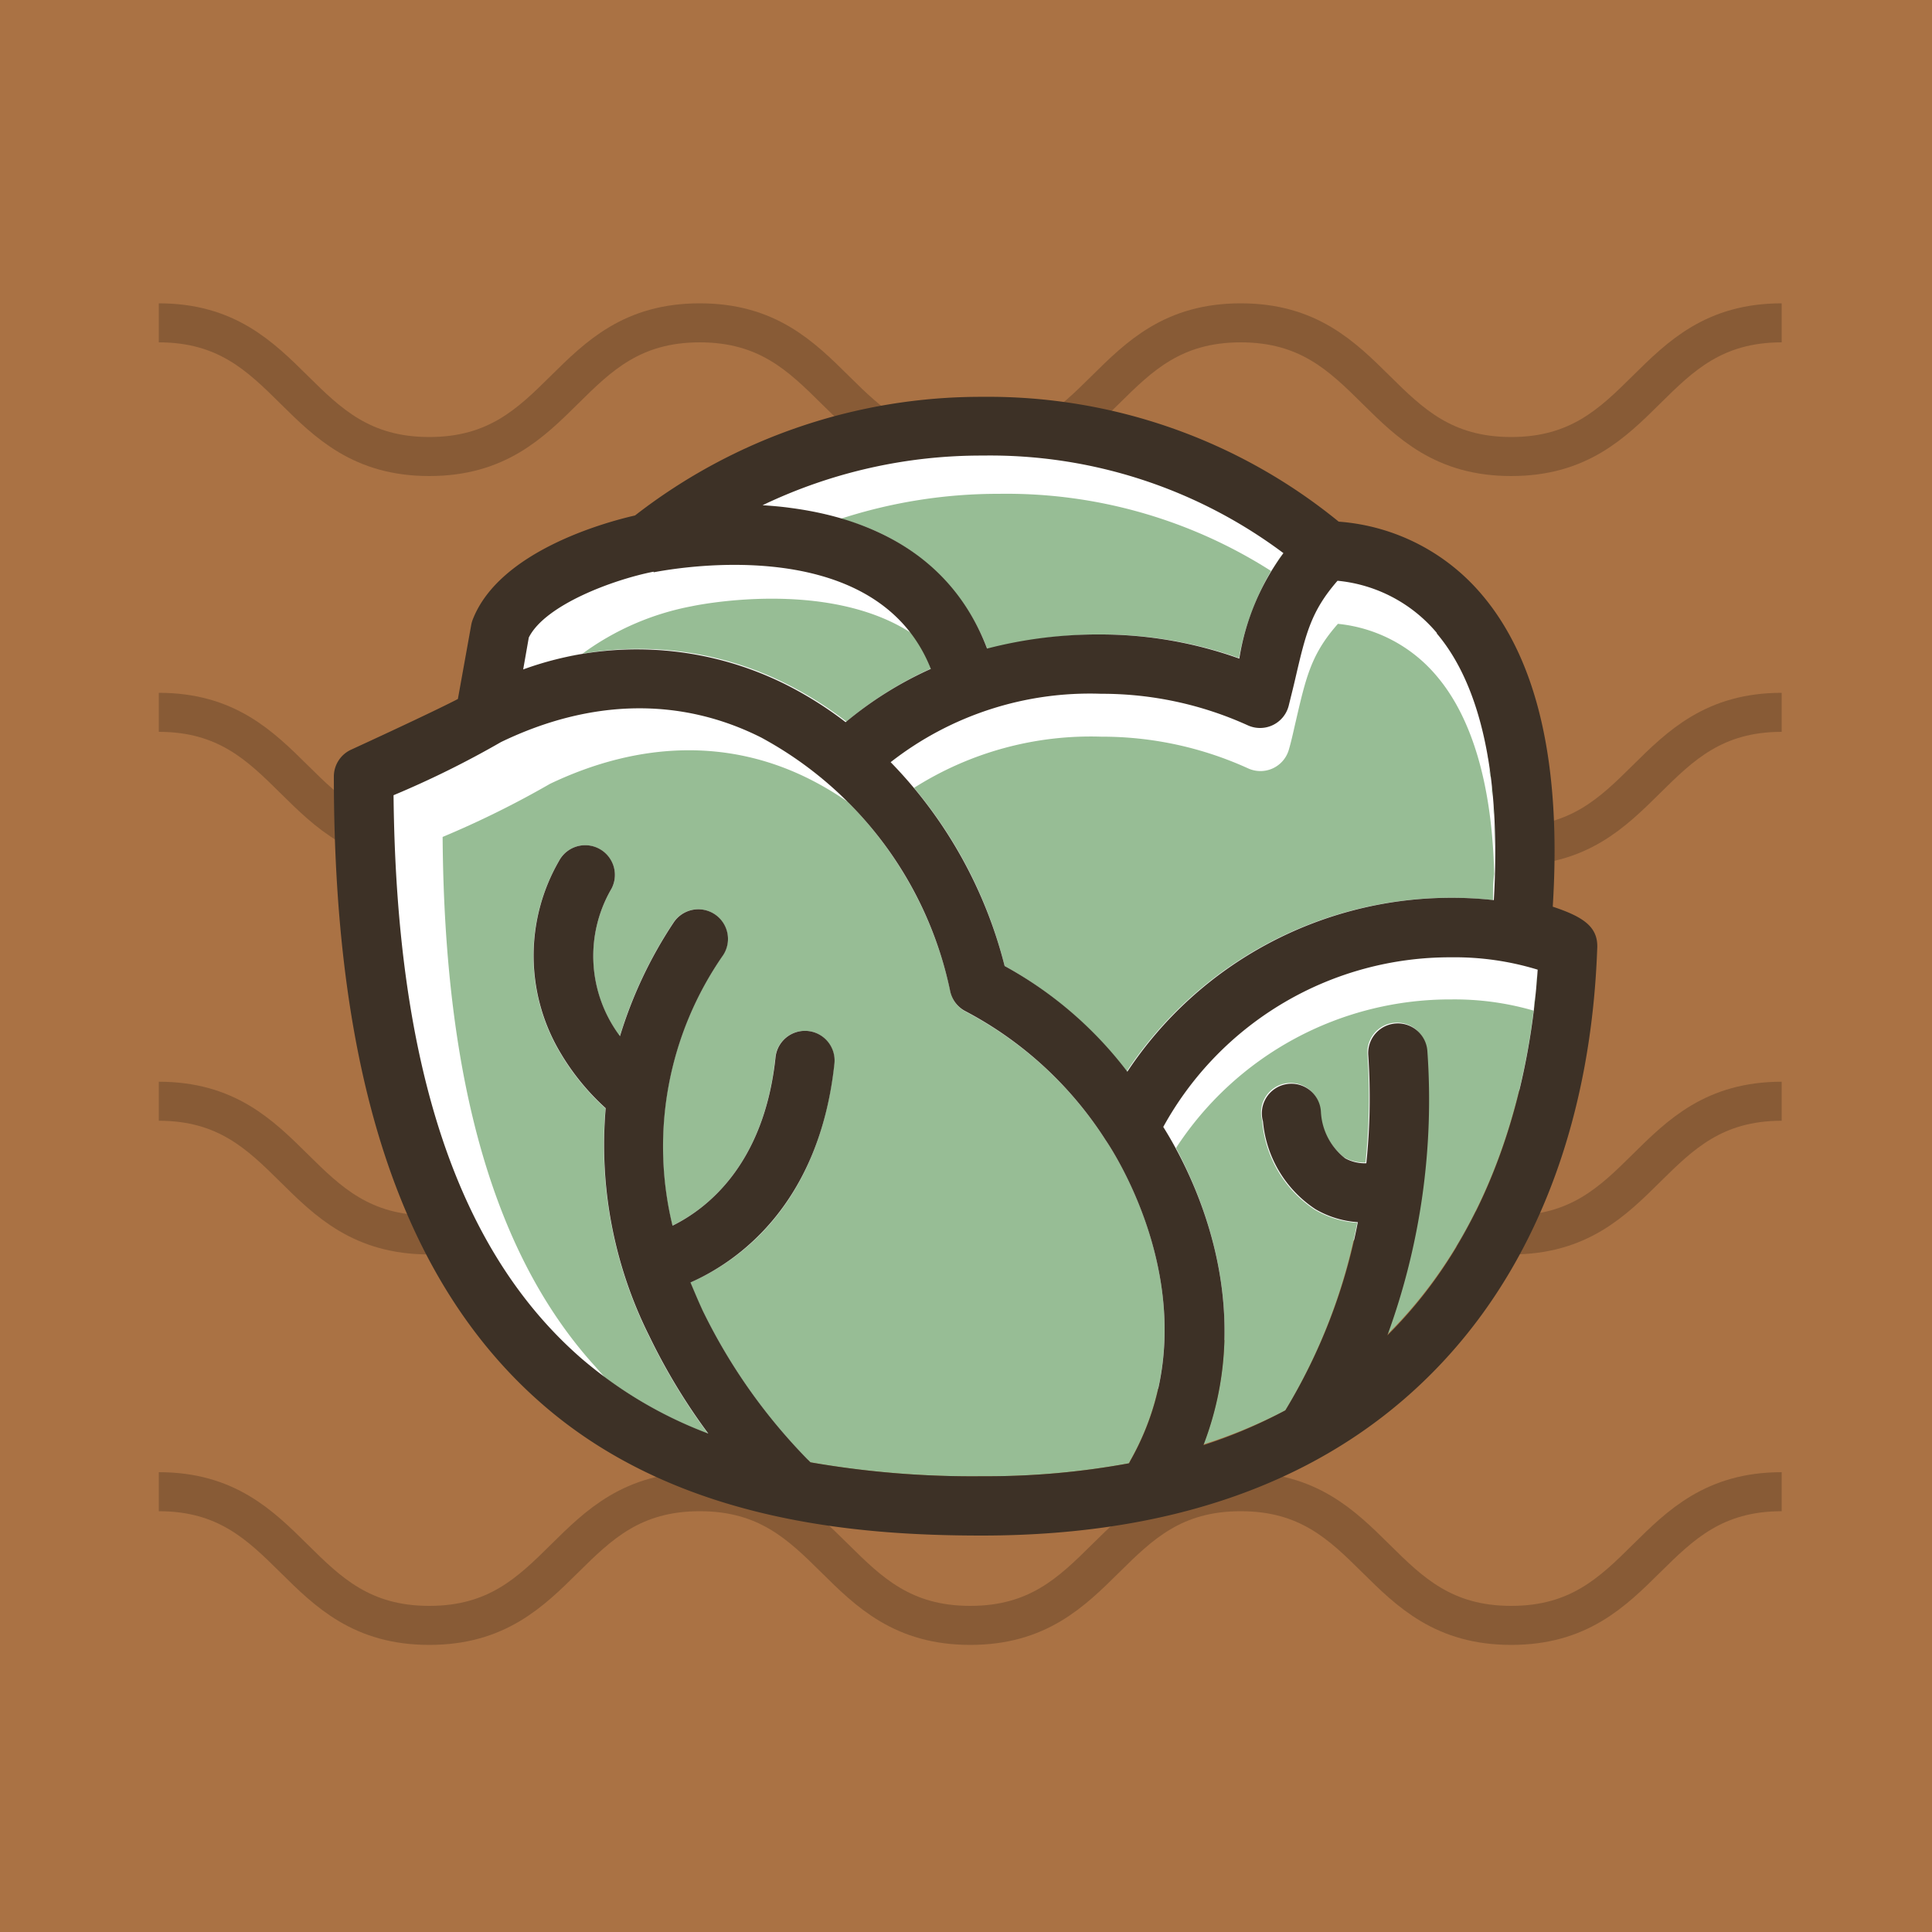 <svg xmlns="http://www.w3.org/2000/svg" viewBox="0 0 100 100"><defs><style>.cls-1{isolation:isolate;}.cls-2{fill:#aa7244;}.cls-3{opacity:0.2;mix-blend-mode:soft-light;}.cls-4{fill:none;stroke:#000;stroke-miterlimit:10;stroke-width:2.02px;}.cls-5{fill:#fff;}.cls-6{fill:#97bd95;}.cls-7{fill:#3d3126;}</style></defs><title>groenten</title><g class="cls-1"><g id="Objects"><rect class="cls-2" width="100" height="100"/><g class="cls-3"><path class="cls-4" d="M8.22,16.71c7,0,7,6.92,14,6.92s7-6.92,14-6.92,7,6.92,14,6.92,7-6.92,14-6.92,7,6.92,14,6.92,7-6.92,14-6.92"/><path class="cls-4" d="M8.22,36.87c7,0,7,6.92,14,6.92s7-6.92,14-6.92,7,6.92,14,6.92,7-6.92,14-6.92,7,6.92,14,6.92,7-6.92,14-6.92"/><path class="cls-4" d="M8.22,57c7,0,7,6.92,14,6.92s7-6.92,14-6.92,7,6.92,14,6.92,7-6.92,14-6.92,7,6.92,14,6.92,7-6.92,14-6.92"/><path class="cls-4" d="M8.22,77.21c7,0,7,6.92,14,6.92s7-6.92,14-6.92,7,6.92,14,6.92,7-6.92,14-6.92,7,6.92,14,6.92,7-6.92,14-6.92"/></g><path class="cls-5" d="M53.94,22.72s7.48-.2,13,4.72a10,10,0,0,1,6.69,3.35c3.15,3.35,5.31,5.31,5.31,15.55l-0.2,1.57s3.54,0,2.16,5.12S59.05,72.51,59.05,72.51L38,76.25S24,71.72,20.28,57s-1.38-16.14-1.38-16.14L25,36.3l1.18-4.92L36,27.44S44.69,19.38,53.94,22.72Z"/><path class="cls-6" d="M79.38,52.31a14.67,14.67,0,0,0-4.26-.58,16.93,16.93,0,0,0-14.25,7.69h0c1.59,3,3.9,8.87,1.42,15.34A26,26,0,0,0,66.53,73a29.5,29.5,0,0,0,3.72-9.71,5,5,0,0,1-2.19-.67A6.09,6.09,0,0,1,65.33,58a1.53,1.53,0,1,1,3-.5,3.25,3.25,0,0,0,1.25,2.41,2.13,2.13,0,0,0,1.1.26,32.73,32.73,0,0,0,.1-5.6,1.53,1.53,0,1,1,3.06-.21A35.51,35.51,0,0,1,71.8,69.08C76.93,64,78.77,57.31,79.38,52.31Z"/><path class="cls-6" d="M79.39,52.27c0-.32.07-0.62,0.1-0.93C79.46,51.65,79.43,52,79.39,52.27Z"/><path class="cls-6" d="M79.51,51.18c0-.35.06-0.7,0.08-1C79.57,50.48,79.54,50.82,79.51,51.18Z"/><path class="cls-6" d="M57.22,59A19.22,19.22,0,0,0,50,52.37a1.53,1.53,0,0,1-.82-1.1A19.71,19.71,0,0,0,43,40.67c0.33,0.3.65,0.6,1,.92a16.26,16.26,0,0,0-2.05-1.24c-4.16-2.11-8.82-2-13.48.22a49.25,49.25,0,0,1-5.56,2.75C23,56,25.6,65,30.81,70.73l0.5,0.57a22.56,22.56,0,0,0,5.34,2.91,31.25,31.25,0,0,1-3.06-5.06,22.09,22.09,0,0,1-2.25-11.78,12.35,12.35,0,0,1-2.42-3,9.8,9.8,0,0,1,0-9.79A1.53,1.53,0,1,1,31.65,46a6.91,6.91,0,0,0,.43,7.63,22.4,22.4,0,0,1,2.77-5.87,1.53,1.53,0,0,1,2.57,1.68,17.33,17.33,0,0,0-2.62,14c1.78-.87,4.75-3.15,5.33-8.71a1.53,1.53,0,0,1,3.05.32c-0.78,7.37-5,10.27-7.45,11.33,0.19,0.48.4,1,.63,1.45a29.37,29.37,0,0,0,5.58,7.86,48.76,48.76,0,0,0,8.92.72,40.58,40.58,0,0,0,7.57-.67l0.06-.12C63.15,67.42,57.23,59,57.22,59Z"/><path class="cls-6" d="M31,71.11l-0.29-.23Z"/><path class="cls-6" d="M41.69,39.62c-0.26-.19-0.54-0.38-0.82-0.56C41.15,39.24,41.43,39.43,41.69,39.62Z"/><path class="cls-6" d="M42.82,40.52q-0.4-.35-0.83-0.68Q42.41,40.17,42.82,40.52Z"/><path class="cls-6" d="M40.56,38.86c-0.38-.23-0.77-0.46-1.17-0.66C39.8,38.4,40.18,38.63,40.56,38.86Z"/><path class="cls-6" d="M77.1,39.79c0,0.16,0,.31.07,0.47C77.14,40.1,77.12,39.95,77.1,39.79Z"/><path class="cls-6" d="M77.21,40.7c0,0.17,0,.34.05,0.51C77.25,41,77.23,40.87,77.21,40.7Z"/><path class="cls-6" d="M77,38.91c0,0.15.05,0.29,0.08,0.45C77,39.2,77,39.06,77,38.91Z"/><path class="cls-6" d="M77.35,42.49q0,0.68,0,1.4Q77.38,43.17,77.35,42.49Z"/><path class="cls-6" d="M77.38,44.84c0-.21,0-0.43,0-0.64C77.39,44.41,77.38,44.62,77.38,44.84Z"/><path class="cls-6" d="M77.3,41.63c0,0.18,0,.37,0,0.56C77.32,42,77.31,41.81,77.3,41.63Z"/><path class="cls-6" d="M76.58,37.26l0.1,0.39Z"/><path class="cls-6" d="M76.78,38.07l0.09,0.42Z"/><path class="cls-6" d="M74.77,33.28l0.13,0.19Z"/><path class="cls-6" d="M75.14,33.84l0.14,0.24Z"/><path class="cls-6" d="M76.35,36.5l0.12,0.37Z"/><path class="cls-6" d="M47.12,40.55c-0.32-.38-0.65-0.75-1-1.11C46.47,39.8,46.8,40.17,47.12,40.55Z"/><path class="cls-6" d="M74.37,35a7.66,7.66,0,0,0-5.12-2.71c-1.36,1.54-1.64,2.7-2.17,5-0.11.46-.22,1-0.36,1.48a1.53,1.53,0,0,1-2.12,1A18.25,18.25,0,0,0,57,38.13a17.06,17.06,0,0,0-9.69,2.65l0,0A23,23,0,0,1,52,50a20.1,20.1,0,0,1,6.31,5.47,20.11,20.11,0,0,1,16.78-9,19.57,19.57,0,0,1,2.19.12c0-.46,0-0.91.06-1.35C77.23,40.66,76.21,37.17,74.37,35Z"/><path class="cls-6" d="M75.49,34.44l0.14,0.28Z"/><path class="cls-6" d="M76.09,35.77l0.13,0.34Z"/><path class="cls-6" d="M75.8,35.09l0.14,0.31Z"/><path class="cls-6" d="M42.36,26.55l-0.22,0Z"/><path class="cls-6" d="M65.8,29.56a25.46,25.46,0,0,0-14.1-4,26.37,26.37,0,0,0-8.21,1.3h0a10.94,10.94,0,0,1,7.62,6.75A22.89,22.89,0,0,1,57,32.84a21.3,21.3,0,0,1,7.13,1.22,13.67,13.67,0,0,1,1.74-4.64Z"/><path class="cls-6" d="M66,29.22c0.13-.19.26-0.38,0.42-0.58C66.29,28.84,66.15,29,66,29.22Z"/><path class="cls-6" d="M43,29.9L43.2,30Z"/><path class="cls-6" d="M39.81,29.27l0.26,0Z"/><path class="cls-6" d="M43.53,30.1l0.25,0.1Z"/><path class="cls-6" d="M42.39,29.73l0.18,0.05Z"/><path class="cls-6" d="M40.39,29.33l0.26,0Z"/><path class="cls-6" d="M41.6,29.54l0.22,0Z"/><path class="cls-6" d="M41,29.42l0.25,0Z"/><path class="cls-6" d="M44.08,30.34l0.25,0.12Z"/><path class="cls-6" d="M46.59,32.09l0.19,0.19Z"/><path class="cls-6" d="M46.34,31.84l-0.21-.19Z"/><path class="cls-6" d="M47,32.6l0.14,0.17Z"/><path class="cls-6" d="M45.15,30.92l0.24,0.16Z"/><path class="cls-6" d="M44.62,30.61l0.25,0.14Z"/><path class="cls-6" d="M38.37,29.19h0Z"/><path class="cls-6" d="M45.65,31.26l0.23,0.17Z"/><path class="cls-6" d="M34.92,29.4h0Z"/><path class="cls-6" d="M34.62,29.45h0Z"/><path class="cls-6" d="M34.17,29.52h0Z"/><path class="cls-6" d="M34.37,29.49h0Z"/><path class="cls-6" d="M29,34.08l-0.69.17Z"/><path class="cls-6" d="M27.09,34.63h0l1-.3Z"/><path class="cls-6" d="M47.19,32.78c-4.42-2.89-11.3-1.42-11.39-1.4h0a13.94,13.94,0,0,0-5.66,2.46l-0.8.16a17,17,0,0,1,11.47,1.45,19.26,19.26,0,0,1,3,1.9,19.11,19.11,0,0,1,4.41-2.76A7.75,7.75,0,0,0,47.19,32.78Z"/><path class="cls-6" d="M36.1,29.27h0Z"/><path class="cls-6" d="M37.12,29.21h0Z"/><path class="cls-6" d="M37.62,29.19h0Z"/><path class="cls-6" d="M38.69,29.2h0Z"/><path class="cls-6" d="M35.64,29.32h0Z"/><path class="cls-6" d="M35.26,29.36h0Z"/><path class="cls-6" d="M39.24,29.23l0.25,0Z"/><path class="cls-7" d="M80.37,46.93c0.46-7.3-.77-12.73-3.66-16.14A10.73,10.73,0,0,0,69.29,27a28.67,28.67,0,0,0-18.42-6.46,29.16,29.16,0,0,0-18,6.14c-1.58.36-7,1.85-8.39,5.36a1.53,1.53,0,0,0-.09.31L23.7,36.18c-1,.52-3.39,1.64-5.52,2.62a1.53,1.53,0,0,0-.9,1.4C17.28,55.7,20.8,66.31,28,72.62c7,6.15,16.4,6.86,22.82,6.86,10.47,0,18.6-3.14,24.18-9.34,4.71-5.23,7.36-12.5,7.67-21C82.75,48,82,47.47,80.37,46.93ZM73.88,54.4a1.53,1.53,0,1,0-3.06.21,32.73,32.73,0,0,1-.1,5.6,2.13,2.13,0,0,1-1.1-.26,3.25,3.25,0,0,1-1.25-2.41,1.53,1.53,0,1,0-3,.5,6.09,6.09,0,0,0,2.72,4.55,5,5,0,0,0,2.19.67A29.5,29.5,0,0,1,66.53,73a26,26,0,0,1-4.24,1.8c2.86-7.45-.64-14.18-2.08-16.47a16.94,16.94,0,0,1,14.91-8.78,14.65,14.65,0,0,1,4.47.64c-0.34,5.06-1.88,13.08-7.78,18.93A35.51,35.51,0,0,0,73.88,54.4ZM58.5,75.62l-0.06.12a40.58,40.58,0,0,1-7.57.67,48.76,48.76,0,0,1-8.92-.72,29.37,29.37,0,0,1-5.58-7.86c-0.23-.49-0.44-1-0.63-1.45,2.41-1.06,6.67-4,7.45-11.33a1.53,1.53,0,0,0-3.05-.32c-0.59,5.56-3.56,7.84-5.33,8.71a17.33,17.33,0,0,1,2.62-14,1.53,1.53,0,0,0-2.57-1.68,22.4,22.4,0,0,0-2.77,5.87A6.91,6.91,0,0,1,31.65,46a1.53,1.53,0,1,0-2.72-1.43,9.8,9.8,0,0,0,0,9.79,12.35,12.35,0,0,0,2.42,3,22.09,22.09,0,0,0,2.25,11.78,31.25,31.25,0,0,0,3.06,5.06,22,22,0,0,1-6.58-3.9c-6.39-5.57-9.57-15.11-9.71-29.14a49.28,49.28,0,0,0,5.56-2.75c4.66-2.25,9.32-2.33,13.48-.23a19.42,19.42,0,0,1,9.76,13.07,1.53,1.53,0,0,0,.82,1.1A19.22,19.22,0,0,1,57.22,59S63.15,67.42,58.5,75.62Zm-24.67-46h0c0.12,0,11.4-2.44,14.35,5a19.1,19.1,0,0,0-4.41,2.76,19.26,19.26,0,0,0-3-1.9,17.22,17.22,0,0,0-13.69-.83L27.37,33C28.21,31.31,31.74,30,33.83,29.59Zm40.54,3.17c2.31,2.73,3.32,7.48,2.95,13.8a19.59,19.59,0,0,0-2.19-.12,20.11,20.11,0,0,0-16.78,9A20.1,20.1,0,0,0,52,50a23.26,23.26,0,0,0-5.9-10.55A16.74,16.74,0,0,1,57,35.91a18.25,18.25,0,0,1,7.58,1.63,1.53,1.53,0,0,0,2.12-1c0.13-.53.25-1,0.36-1.48,0.53-2.28.81-3.44,2.17-5A7.66,7.66,0,0,1,74.37,32.76Zm-10.22,1.3A21.29,21.29,0,0,0,57,32.84a22.89,22.89,0,0,0-5.91.73c-1.55-4.09-5-6.6-10.17-7.28-0.49-.07-1-0.11-1.45-0.14a26.19,26.19,0,0,1,11.39-2.57,25.33,25.33,0,0,1,15.57,5.05A12.5,12.5,0,0,0,64.15,34.06Z"/></g></g></svg>